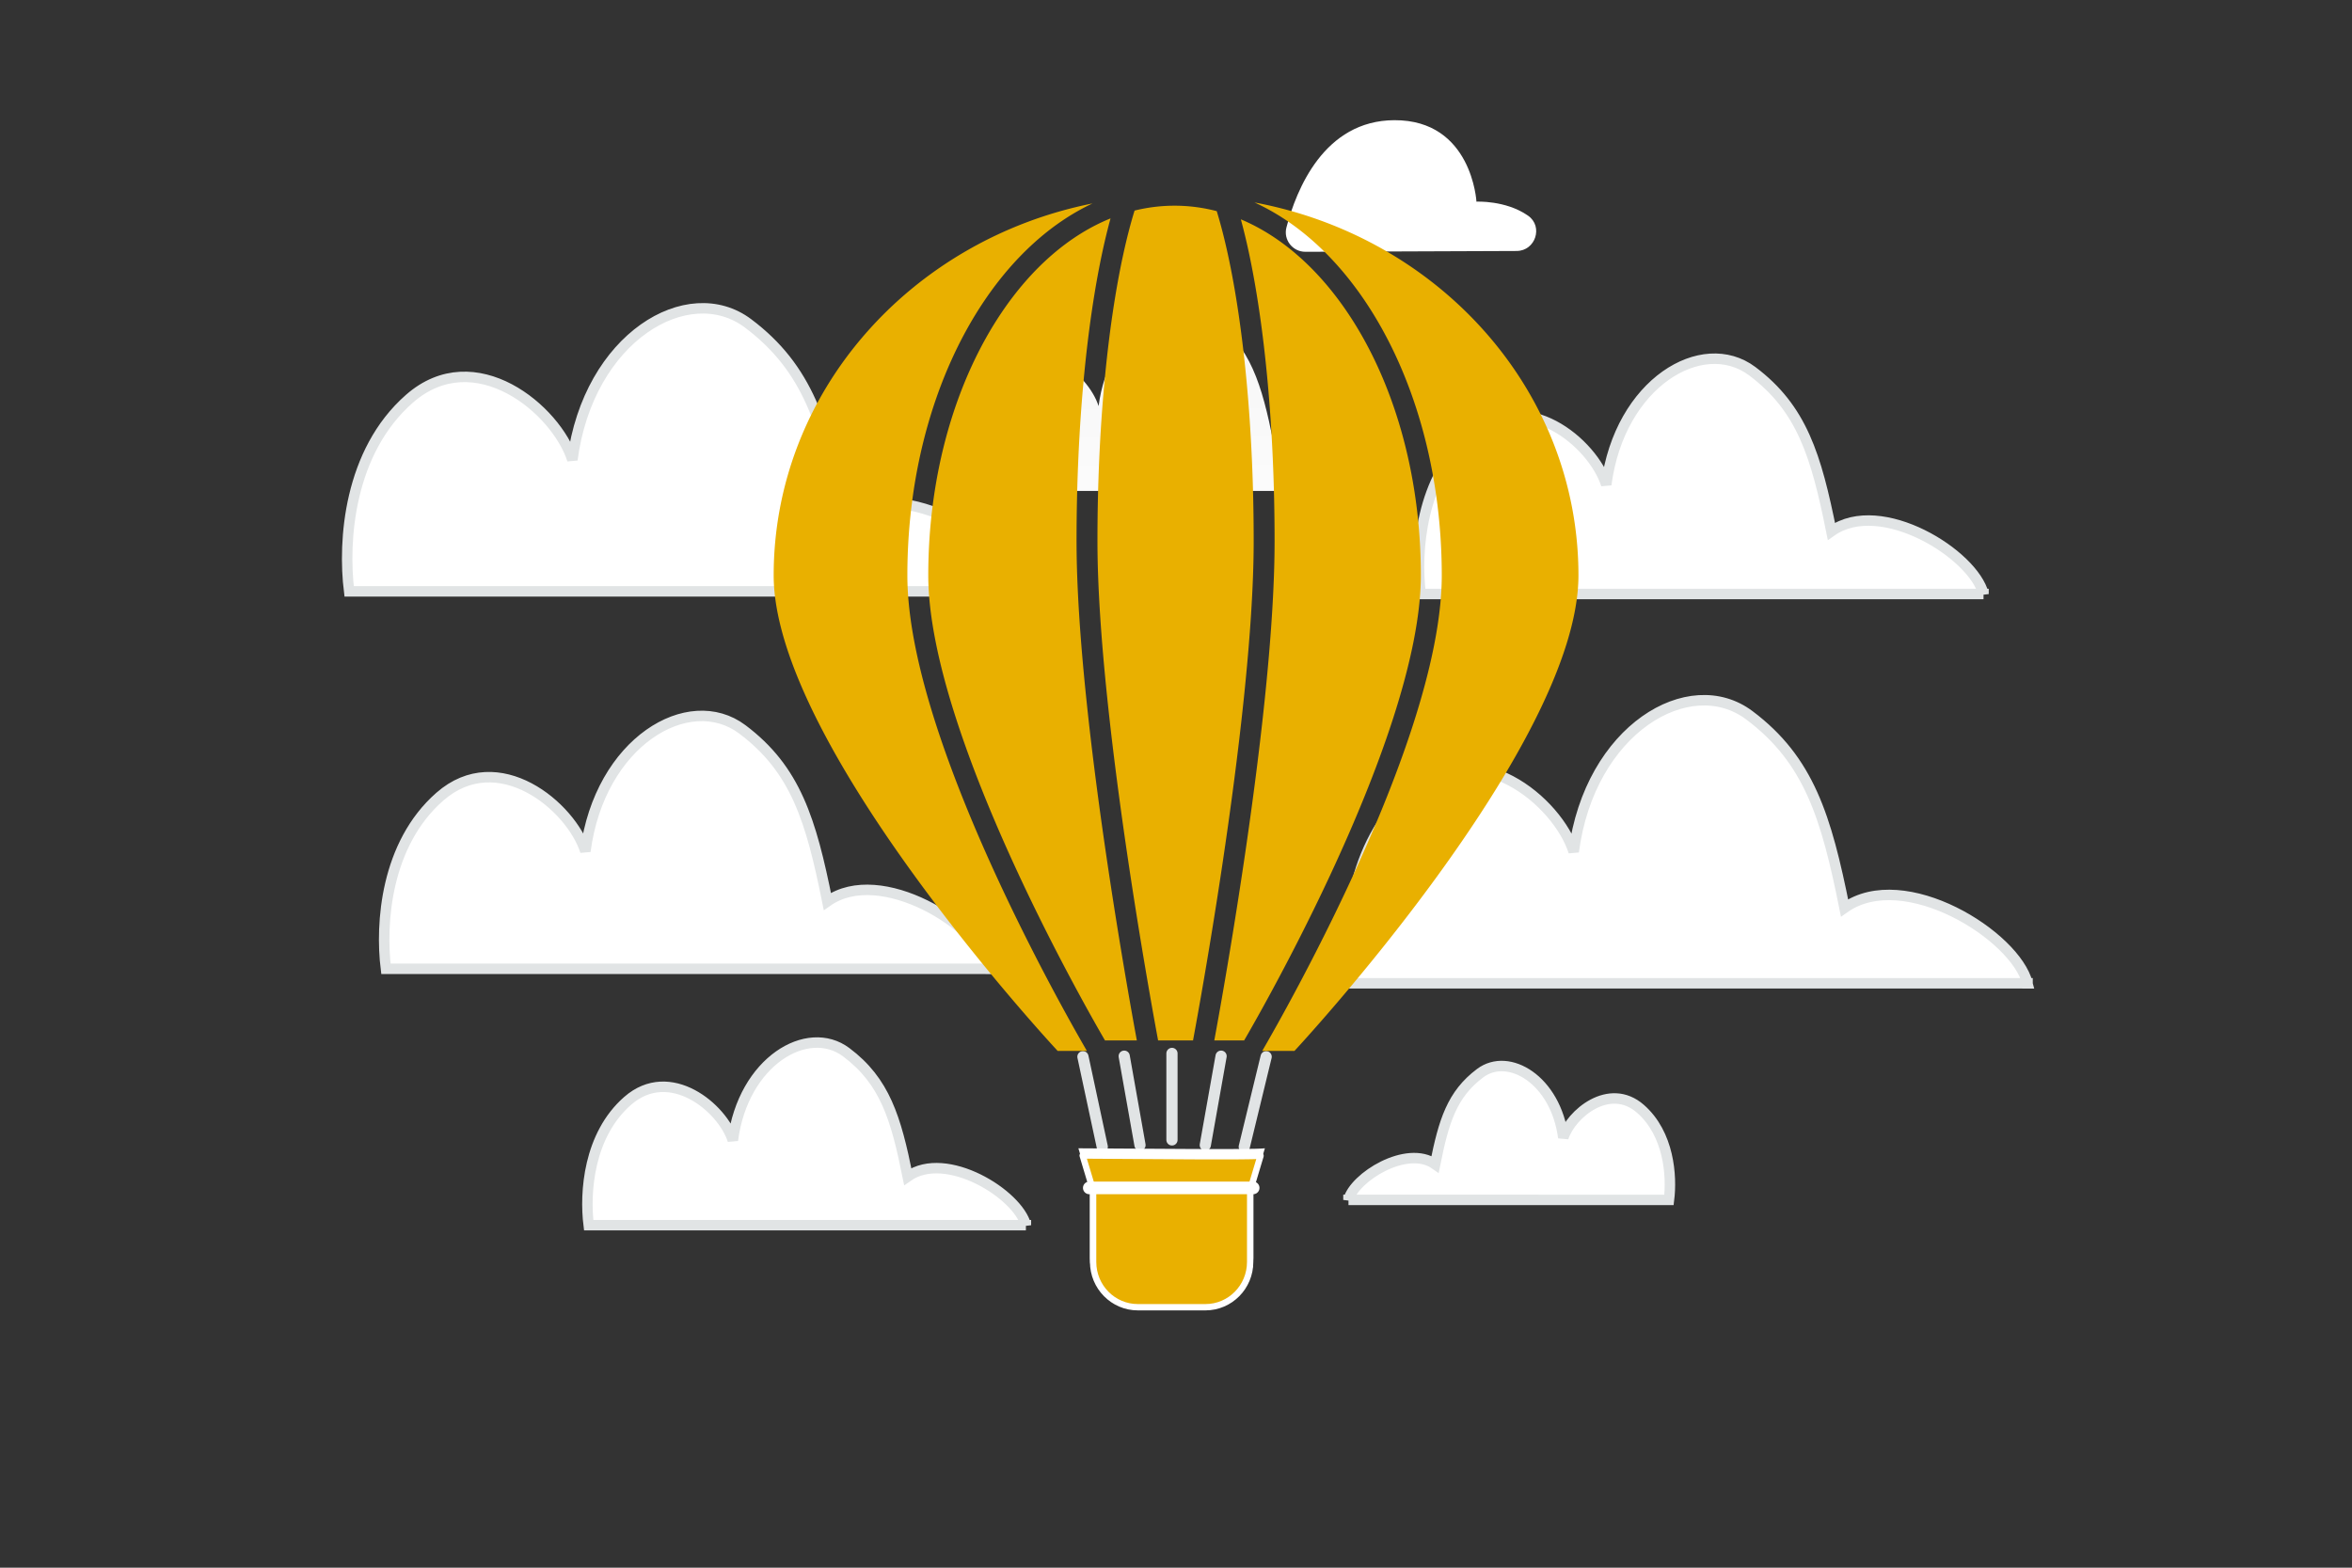 <svg width="900" height="600" viewBox="0 0 900 600" fill="none" xmlns="http://www.w3.org/2000/svg">
	<rect x="0" y="0" width="900" height="600" fill="#333333" stroke="none"/>
	<path fill="transparent" d="M0 0h900v600H0z"/>
	<path d="M392.689 226.367c-4.518-18.288-47.216-44.997-70.034-28.894-7.003-34.84-13.554-56.567-36.436-73.73-22.882-17.163-61.062 5.271-67.194 52.26-6.132-19.316-37.308-45.35-62.353-23.398-23.172 20.313-25.496 54.349-23.075 73.73h259.092v.032zm-13.53 144.453c-4.037-16.34-42.185-40.202-62.571-25.816-6.257-31.127-12.111-50.539-32.554-65.873-20.444-15.334-54.555 4.709-60.034 46.691-5.478-17.258-33.333-40.517-55.708-20.905-20.703 18.149-22.78 48.558-20.617 65.874h231.484v.029zM759 227.367c-3.756-15.202-39.249-37.404-58.216-24.018-5.821-28.961-11.267-47.022-30.288-61.289-19.021-14.267-50.758 4.382-55.855 43.442-5.098-16.057-31.013-37.698-51.831-19.45-19.262 16.885-21.194 45.178-19.182 61.288H759v.027zm16.848 149c-4.519-18.288-47.216-44.997-70.034-28.894-7.003-34.84-13.555-56.567-36.437-73.73-22.882-17.163-61.061 5.271-67.193 52.26-6.132-19.316-37.309-45.35-62.353-23.398-23.172 20.313-25.496 54.349-23.075 73.73h259.092v.032z" fill="#fff" stroke="#E1E4E5" stroke-width="4"/>
	<path d="M532.518 187.914c-2.918-11.798-30.49-29.03-45.224-18.641-4.522-22.478-8.753-36.495-23.529-47.568-14.775-11.073-39.429 3.401-43.389 33.716-3.96-12.462-24.092-29.258-40.264-15.095-14.963 13.105-16.463 35.064-14.9 47.567h167.306v.021z" fill="url(#a)"/>
	<path d="M392.566 468.929c-2.918-11.799-30.489-29.03-45.223-18.642-4.523-22.477-8.753-36.494-23.529-47.567s-39.43 3.4-43.39 33.716c-3.959-12.462-24.091-29.258-40.263-15.096-14.964 13.105-16.464 35.064-14.901 47.568h167.306v.021zM516 459.25c2.139-8.649 22.35-21.28 33.151-13.665 3.315-16.477 6.416-26.752 17.247-34.869 10.832-8.117 28.904 2.493 31.807 24.715 2.902-9.135 17.66-21.447 29.514-11.065 10.969 9.606 12.069 25.703 10.923 34.869H516v.015z" fill="#fff" stroke="#E1E4E5" stroke-width="4"/>
	<path fill-rule="evenodd" clip-rule="evenodd" d="m499.531 96.37 80.8-.312c7.225-.027 10.303-9.392 4.375-13.519l-.252-.172c-8.439-5.755-19.484-5.187-19.484-5.187S563.273 45.886 533.551 46c-26.871.103-37.485 26.517-41.294 41.061-1.237 4.725 2.389 9.328 7.274 9.308z" fill="#fff"/>
	<path d="M448.458 403.177v33.098" stroke="#E1E4E5" stroke-width="4.288" stroke-linecap="round" stroke-linejoin="round"/>
	<path fill-rule="evenodd" clip-rule="evenodd" d="m409.863 402.3 8.347 38.925-8.347-38.925z" fill="#fff"/>
	<path d="m414.39 404.444 7.393 34.473" stroke="#E1E4E5" stroke-width="4.288" stroke-linecap="round" stroke-linejoin="round"/>
	<path fill-rule="evenodd" clip-rule="evenodd" d="m489.024 402.3-9.453 38.925 9.453-38.925z" fill="#fff"/>
	<path d="m484.497 404.444-8.372 34.473" stroke="#E1E4E5" stroke-width="4.288" stroke-linecap="round" stroke-linejoin="round"/>
	<path fill-rule="evenodd" clip-rule="evenodd" d="m469.554 402.057-6.824 38.428 6.824-38.428z" fill="#fff"/>
	<path d="m467.254 404.229-6.044 34.033" stroke="#E1E4E5" stroke-width="4.288" stroke-linecap="round" stroke-linejoin="round"/>
	<path fill-rule="evenodd" clip-rule="evenodd" d="m427.693 402.057 6.823 38.428-6.823-38.428z" fill="#fff"/>
	<path d="m430.181 404.229 6.042 34.033" stroke="#E1E4E5" stroke-width="4.288" stroke-linecap="round" stroke-linejoin="round"/>
	<path fill-rule="evenodd" clip-rule="evenodd" d="M424.947 83.589c-15.796 6.401-30.101 18.881-41.652 35.984-17.275 25.58-28.09 61.145-28.09 100.626 0 15.748 4.189 34.842 10.64 54.819 6.433 19.923 15.029 40.469 23.656 59.043 8.622 18.565 17.248 35.104 23.72 47.003a762.542 762.542 0 0 0 7.813 14.025c.725 1.268 1.33 2.315 1.8 3.123h12.182l-.117-.638c-.656-3.568-1.593-8.739-2.716-15.164a2098.348 2098.348 0 0 1-8.238-50.775c-5.98-40.057-12.002-89.139-12.002-124.572 0-43.302 3.808-82.623 10.017-111.223a235.5 235.5 0 0 1 2.987-12.251zm31.568 314.623h-13.363c-.115-.617-.243-1.313-.385-2.085-.652-3.547-1.585-8.696-2.704-15.095a2085.405 2085.405 0 0 1-8.205-50.578c-5.978-40.038-11.915-88.605-11.915-123.391 0-42.907 3.779-81.632 9.835-109.526 1.358-6.254 2.821-11.92 4.366-16.94a63.716 63.716 0 0 1 15.306-1.87c5.484 0 10.877.71 16.138 2.082 1.521 4.967 2.962 10.562 4.301 16.728 6.056 27.894 9.835 66.619 9.835 109.526 0 34.786-5.937 83.353-11.915 123.391a2089.688 2089.688 0 0 1-8.206 50.578 1786.092 1786.092 0 0 1-2.96 16.491l-.128.689zm8.136 0h11.417c.469-.808 1.074-1.855 1.799-3.123a756.566 756.566 0 0 0 7.813-14.025c6.472-11.899 15.098-28.438 23.72-47.003 8.626-18.574 17.222-39.12 23.655-59.043 6.451-19.977 10.641-39.071 10.641-54.819 0-39.481-10.815-75.046-28.091-100.626-11.339-16.79-25.333-29.125-40.787-35.627a236.91 236.91 0 0 1 2.889 11.894c6.21 28.6 10.017 67.921 10.017 111.223 0 35.433-6.022 84.515-12.003 124.572a2094.064 2094.064 0 0 1-8.237 50.775 1761.715 1761.715 0 0 1-2.716 15.164l-.117.638zm-87.985-283.116c11.298-16.73 25.426-29.74 41.389-37.23C348.359 91.77 296.049 150.213 296.049 220.2c0 65.442 108.666 182.013 108.666 182.013h11.19a591.03 591.03 0 0 1-1.815-3.151 763.528 763.528 0 0 1-7.896-14.175c-6.529-12.003-15.237-28.697-23.949-47.455-8.708-18.749-17.445-39.615-24.013-59.955-6.55-20.285-11.027-40.303-11.027-57.277 0-40.861 11.178-78.033 29.461-105.103zm145.569 0c-11.492-17.017-25.911-30.184-42.212-37.61C550.702 90.672 604 149.555 604 220.2c0 65.442-108.667 182.013-108.667 182.013h-12.337c.477-.82 1.087-1.877 1.816-3.151a772.855 772.855 0 0 0 7.896-14.175c6.528-12.003 15.236-28.697 23.948-47.455 8.707-18.749 17.445-39.615 24.012-59.955 6.55-20.285 11.028-40.303 11.028-57.277 0-40.861-11.179-78.033-29.461-105.103z" fill="#E9B000"/>
	<path fill-rule="evenodd" clip-rule="evenodd" d="M461.271 499.982h-25.883c-10.115 0-18.315-8.303-18.315-18.543v-27.174l-4.426-14.776c27.424.12 65.907.601 71.363 0l-4.424 14.776v27.174c0 10.24-8.201 18.543-18.315 18.543z" fill="#fff"/>
	<path d="M418.284 455.806c0-.117-.017-.234-.051-.347l-3.957-13.211c6.41.031 13.361.079 20.316.128h.035c7.537.052 15.078.105 21.934.135 6.867.03 13.052.038 17.863 0 3.368-.026 6.102-.075 7.926-.156l-3.924 13.104c-.034.113-.051.23-.051.347v27.174c0 9.586-7.673 17.332-17.104 17.332h-25.883c-9.432 0-17.104-7.746-17.104-17.332v-27.174z" fill="#E9B000" stroke="#fff" stroke-width="2.421" stroke-linecap="round" stroke-linejoin="round"/>
	<path d="M416.824 454.643h62.699" stroke="#fff" stroke-width="4.842" stroke-linecap="round" stroke-linejoin="round"/>
	<defs>
		<linearGradient id="a" x1="452.198" y1="227.112" x2="451.3" y2="41.925" gradientUnits="userSpaceOnUse">
			<stop stop-color="#fff"/>
			<stop offset="1" stop-color="#EEE"/>
		</linearGradient>
	</defs>
</svg>
